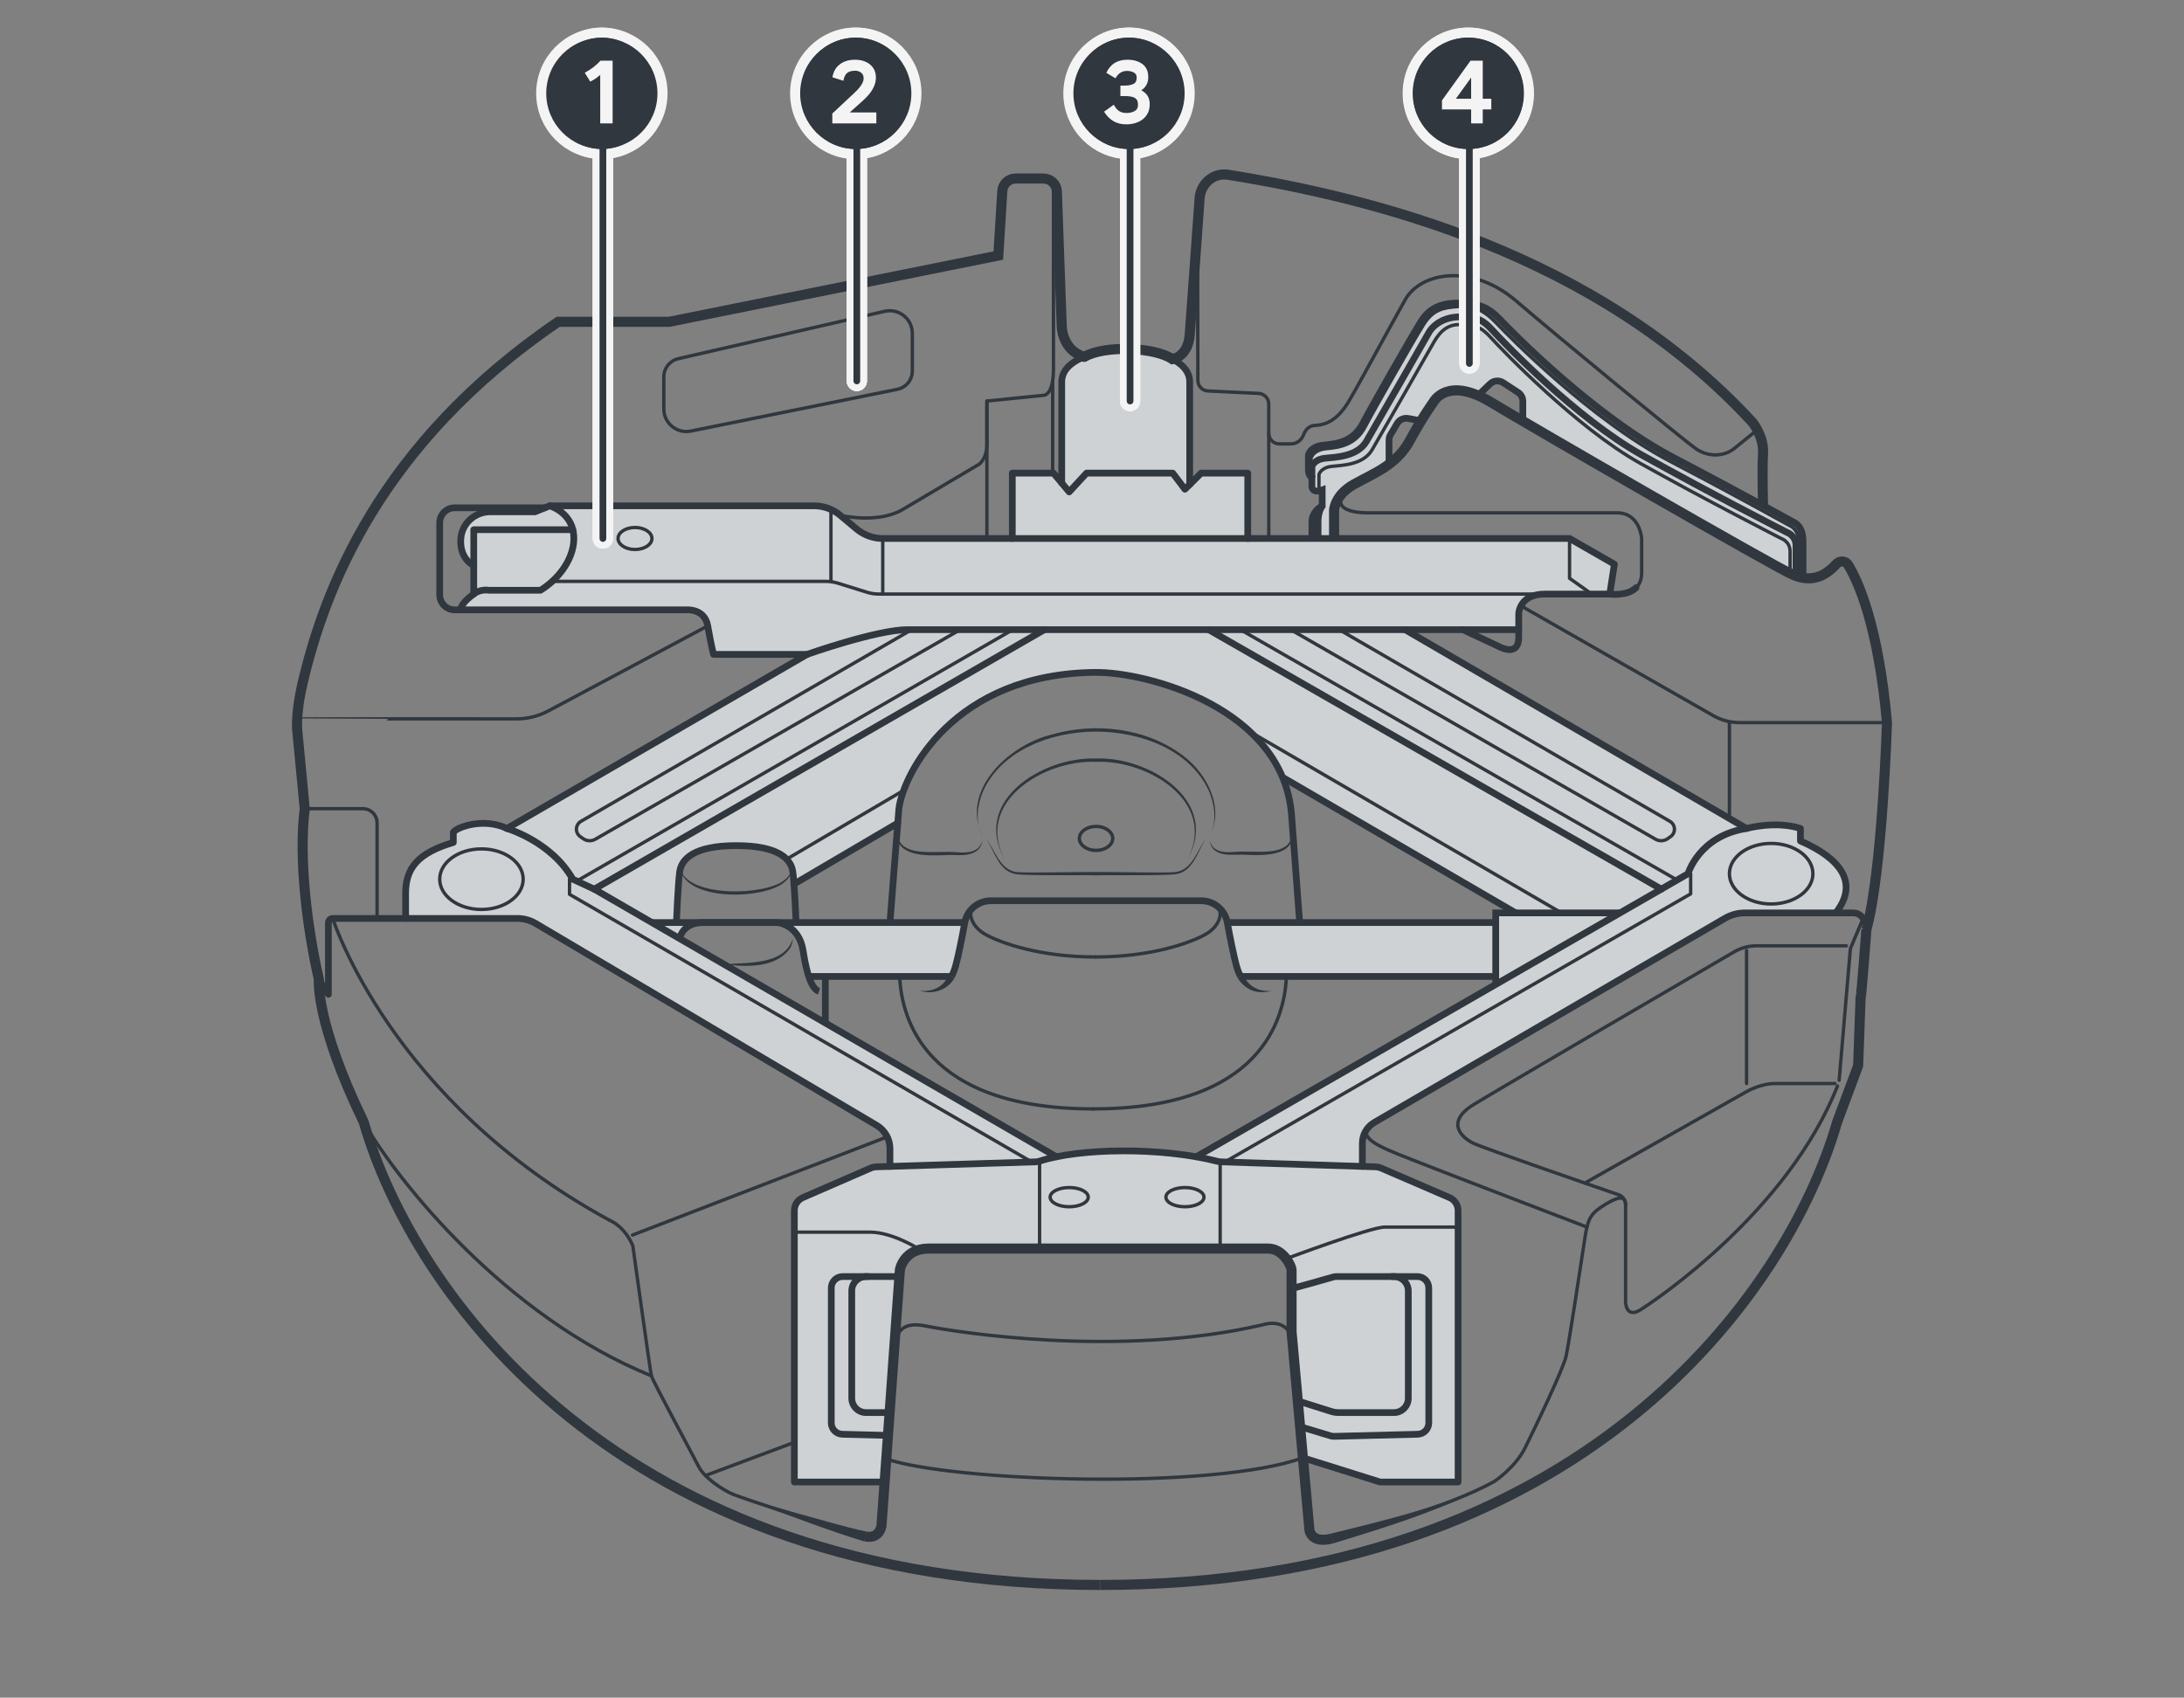 <?xml version="1.0" encoding="UTF-8"?><svg xmlns="http://www.w3.org/2000/svg" width="325" height="252.666" viewBox="0 0 325 252.666"><rect x="0" y="0" width="325" height="252.666" fill="#808080" stroke="none"/><g id="uuid-af90a885-1471-4f5a-8da1-7c90ad5220fb"><path d="m174.572,70.416h-12.83l-2.58,2.8-1.11-1.33v-15.04c0-1.69,1.34-2.93,3.31-3.74,0,0,0,.01.01,0,3.74-1.5,9.75-1.39,13.15.35h.01c1.55.79,2.56,1.92,2.56,3.39v15.27l-.71.7-1.81-2.4Z" style="fill:#cfd2d4; stroke-width:0px;"/><polygon points="185.732 70.416 185.732 80.146 150.692 80.146 150.692 70.416 156.702 70.416 156.822 70.416 158.052 71.886 159.162 73.216 161.742 70.416 174.572 70.416 176.382 72.816 177.092 72.116 178.802 70.416 185.732 70.416" style="fill:#cfd2d4; stroke-width:0px;"/><path d="m133.892,189.996l-.77,10.73c-.01.14-.02.27-.03.41l-.65,9.1h-3.5c-1.18,0-2.14-.96-2.14-2.13v-15.98c0-1.18.96-2.13,2.14-2.13h4.95Z" style="fill:#cfd2d4; stroke-width:0px;"/><path d="m136.942,185.986c-2.57.63-2.98,2.99-2.98,2.99l-.07,1.02h-8.44c-.94,0-1.69.75-1.69,1.69v20.09c0,.91.73,1.66,1.64,1.69l6.79.17-.25,3.5-.25,3.45-.22-.02h-13.21v-37.18h11.29c3.36,0,7.39,2.6,7.39,2.6Z" style="fill:#cfd2d4; stroke-width:0px;"/><path d="m179.222,178.176c0-.79-1.27-1.43-2.84-1.43-1.56,0-2.83.64-2.83,1.43s1.27,1.43,2.83,1.43c1.57,0,2.84-.64,2.84-1.43Zm-22.89,0c0,.79,1.27,1.43,2.83,1.43s2.83-.64,2.83-1.43-1.27-1.43-2.83-1.43-2.83.64-2.83,1.43Zm-1.58,7.65v-13c.74-.25,1.58-.46,2.5-.65,5.52-1.14,13.9-1.22,20.81-.01h.01c1.12.2,2.19.43,3.21.69.11.03.23.05.35.05v12.92h-26.88Z" style="fill:#cfd2d4; stroke-width:0px;"/><path d="m154.752,172.826v13h-16.46c-.51,0-.95.06-1.35.16,0,0-4.03-2.6-7.39-2.6h-11.29v-3.21c0-.84.5-1.6,1.27-1.94l10.11-4.39c.24-.11.51-.17.77-.18l2.08-.06,21.09-.66.61-.02c.19-.01.38-.04.56-.1Z" style="fill:#cfd2d4; stroke-width:0px;"/><path d="m126.802,192.126v15.98c0,1.17.96,2.13,2.14,2.13h3.5l-.25,3.4-6.79-.17c-.91-.03-1.64-.78-1.64-1.69v-20.09c0-.94.75-1.69,1.69-1.69h3.49c-1.18,0-2.14.95-2.14,2.13Z" style="fill:#cfd2d4; stroke-width:0px;"/><ellipse cx="159.162" cy="178.176" rx="2.83" ry="1.43" style="fill:#cfd2d4; stroke-width:0px;"/><path d="m176.382,176.746c1.57,0,2.84.64,2.84,1.43s-1.27,1.43-2.84,1.43c-1.56,0-2.83-.64-2.83-1.43s1.27-1.43,2.83-1.43Z" style="fill:#cfd2d4; stroke-width:0px;"/><path d="m181.712,172.916l.62.02,20.45.66v.01l2,.06c.27.01.53.07.77.17l10.21,4.41c.77.33,1.27,1.09,1.27,1.93v2.45h-10.91c-2.1,0-14.67,4.71-14.67,4.71-.59-.77-1.5-1.51-2.73-1.51h-7.09v-12.92c.03.01.05.01.08.01Z" style="fill:#cfd2d4; stroke-width:0px;"/><path d="m207.482,189.996h3.5c.93,0,1.69.76,1.69,1.69v20.09c0,.91-.74,1.66-1.65,1.69l-12.42.31c-.18,0-.36-.02-.53-.07l-4.55-1.38-.34-3.83,5.04,1.6c.31.09.63.14.95.14h8.31c1.18,0,2.14-.95,2.14-2.13v-15.98c0-1.18-.96-2.13-2.14-2.13Z" style="fill:#cfd2d4; stroke-width:0px;"/><path d="m217.032,182.626v37.94h-11.62l-11.47-3.6-.42-4.64,4.55,1.38c.17.05.35.07.53.07l12.42-.31c.91-.03,1.65-.78,1.65-1.69v-20.09c0-.93-.76-1.69-1.69-1.69h-12.06c-.15,0-.31.02-.46.06-1.08.31-5.73,1.63-6.21,1.74v-2.82c0-.22-.27-.94-.8-1.64,0,0,12.57-4.71,14.67-4.71h10.91Z" style="fill:#cfd2d4; stroke-width:0px;"/><path d="m209.622,192.126v15.98c0,1.18-.96,2.13-2.14,2.13h-8.31c-.32,0-.64-.05-.95-.14l-5.04-1.6-.76-8.38-.17-1.89v-6.43c.48-.11,5.13-1.43,6.21-1.74.15-.04.31-.06.46-.06h8.56c1.18,0,2.14.95,2.14,2.13Z" style="fill:#cfd2d4; stroke-width:0px;"/><path d="m133.652,122.506l-15.44,9.07h-.01c-.05-.74-.11-1.39-.17-1.83-.02-.13-.04-.26-.08-.39-.12-.49-.37-.98-.8-1.43l.18-.18,17.21-10.12c-.39,1.07-.63,2-.72,2.73l-.17,2.15Z" style="fill:#cfd2d4; stroke-width:0px;"/><path d="m100.712,137.306h-3.65l-8.58-4.97,66.99-38.62h24.44l67.36,38.62-6.14,3.53h-8.72l-46.3-26.94c-6.93-6.48-17.85-8.89-23-8.85-18.15.13-26.23,11.17-28.57,17.55l-17.21,10.12-.18.18c-1.07-1.16-3.27-2.07-7.54-2.07-5.94,0-7.89,1.77-8.33,3.5-.04.13-.06.26-.08.39-.26,1.86-.49,7.56-.49,7.56Z" style="fill:#cfd2d4; stroke-width:0px;"/><path d="m186.112,108.926l46.3,26.94h-6.81l-34.68-20.17h-.01c-1.09-2.63-2.77-4.87-4.8-6.77Z" style="fill:#cfd2d4; stroke-width:0px;"/><path d="m101.202,139.696l-4.14-2.39h7.66c-3.19,0-3.52,2.39-3.52,2.39Z" style="fill:#cfd2d4; stroke-width:0px;"/><path d="m118.522,137.306h25.1c-.41,2.24-.97,5.08-1.38,6.5-.15.56-.35,1.06-.6,1.52h-21.23c-.32-.95-.6-2.22-.85-3.85-.15-.96-.46-1.71-.85-2.28-1.15-1.72-2.94-1.89-2.94-1.89h2.75Z" style="fill:#cfd2d4; stroke-width:0px;"/><path d="m222.632,137.306v8.02h-37.96c-.25-.46-.45-.96-.61-1.52-.4-1.42-.96-4.26-1.37-6.5h39.94Z" style="fill:#cfd2d4; stroke-width:0px;"/><polygon points="241.132 135.866 222.642 146.506 222.632 146.486 222.632 145.326 222.632 137.306 222.632 135.866 225.602 135.866 232.412 135.866 241.132 135.866" style="fill:#cfd2d4; stroke-width:0px;"/><path d="m142.942,93.716l-54.3,31.19c-.56.32-1.27.29-1.8-.08l-.43-.3c-.81-.57-.76-1.79.1-2.28l49.21-28.53h7.22Z" style="fill:#cfd2d4; stroke-width:0px;"/><path d="m86.252,130.916l-.15.32-.82-.38c-.04-.07-.08-.14-.13-.21-3.23-5.47-9.67-7.34-9.67-7.34l44.67-25.91s10.38-3.68,14.99-3.68h.58l-49.21,28.53c-.86.49-.91,1.71-.1,2.28l.43.3c.53.37,1.24.4,1.8.08l54.3-31.19h7.83l-64.52,37.2Z" style="fill:#cfd2d4; stroke-width:0px;"/><path d="m86.252,130.916l64.52-37.2h4.7l-66.99,38.62-2.38-1.1.15-.32Z" style="fill:#cfd2d4; stroke-width:0px;"/><path d="m71.692,126.346c3.43,0,6.22,2.02,6.22,4.51s-2.79,4.5-6.22,4.5-6.21-2.02-6.21-4.5,2.78-4.51,6.21-4.51Z" style="fill:#cfd2d4; stroke-width:0px;"/><path d="m97.062,137.306l4.14,2.39,6.58,3.82,15.09,8.74,18.88,10.93,15.5,8.98v.01c-.92.19-1.76.4-2.5.65-.18.06-.37.09-.56.1l-.61.02v-.01l-68.78-39.83v-2.25l.35-.21c.05.07.09.14.13.21l.82.38,2.38,1.1,8.58,4.97Z" style="fill:#cfd2d4; stroke-width:0px;"/><path d="m65.482,130.856c0,2.48,2.78,4.5,6.21,4.5s6.22-2.02,6.22-4.5-2.79-4.51-6.22-4.51-6.21,2.02-6.21,4.51Zm2.03-5.47v-1.53c.68-.85,4.67-2.16,7.97-.55,0,0,6.44,1.87,9.67,7.34l-.35.21v2.25l68.78,39.83v.01l-21.09.66v-2.65c0-.62-.14-1.22-.41-1.76-.34-.7-.88-1.3-1.57-1.7l-50.74-30.05c-.83-.49-1.77-.75-2.74-.75h-16.62v-3.75c0-3.76,1.85-6,7.1-7.56Z" style="fill:#cfd2d4; stroke-width:0px;"/><path d="m251.642,133.036l-69.31,39.9-.62-.02c-.03,0-.05,0-.08-.01-.12,0-.24-.02-.35-.05-1.02-.26-2.09-.49-3.21-.69l44.57-25.66,18.49-10.64,6.14-3.53,2.29-1.33,1.69-.97h.39v3Z" style="fill:#cfd2d4; stroke-width:0px;"/><ellipse cx="263.622" cy="130.036" rx="6.21" ry="4.51" style="fill:#cfd2d4; stroke-width:0px;"/><path d="m273.242,135.866h-13.51c-1.05,0-2.09.28-3,.81l-52.16,30.38c-.38.22-.7.5-.96.82-.53.63-.83,1.43-.83,2.28v3.44l-20.45-.66,69.31-39.9v-3h-.39s1.63-5.65,8.71-6.73c0,0,4.32-1.21,8.02,0v1.86c5.87,2.56,8.79,6.19,5.26,10.7Zm-3.41-5.83c0-2.49-2.78-4.51-6.21-4.51s-6.21,2.02-6.21,4.51,2.78,4.51,6.21,4.51,6.21-2.02,6.21-4.51Z" style="fill:#cfd2d4; stroke-width:0px;"/><path d="m251.252,130.036l-1.69.97-.05-.09-64.88-37.2h7.48l54.3,31.19c.57.32,1.27.29,1.81-.08l.43-.3c.81-.57.76-1.79-.1-2.28l-49.21-28.53h9.8l48.27,28.11,2.55,1.48c-7.08,1.08-8.71,6.73-8.71,6.73Z" style="fill:#cfd2d4; stroke-width:0px;"/><path d="m184.632,93.716l64.88,37.2.05.09-2.29,1.33-67.36-38.62h4.72Z" style="fill:#cfd2d4; stroke-width:0px;"/><path d="m248.552,122.246c.86.49.91,1.71.1,2.28l-.43.3c-.54.37-1.24.4-1.81.08l-54.3-31.19h7.23l49.21,28.53Z" style="fill:#cfd2d4; stroke-width:0px;"/><path d="m94.552,78.506c1.39,0,2.52.73,2.52,1.64,0,.9-1.13,1.64-2.52,1.64-1.4,0-2.53-.74-2.53-1.64,0-.91,1.13-1.64,2.53-1.64Z" style="fill:#cfd2d4; stroke-width:0px;"/><path d="m122.952,86.526h-40.67l-.02-.02c2.47-2.26,3.63-5.26,3.03-7.67-.38-1.54-1.48-2.84-3.42-3.56h39.32c.88,0,1.73.19,2.52.55v10.7l-.01.05c-.25-.03-.5-.05-.75-.05Zm-25.88-6.38c0-.91-1.13-1.64-2.52-1.64-1.4,0-2.53.73-2.53,1.64,0,.9,1.13,1.64,2.53,1.64,1.39,0,2.52-.74,2.52-1.64Z" style="fill:#cfd2d4; stroke-width:0px;"/><path d="m131.412,80.146v8.27h-.55c-.62,0-1.23-.09-1.81-.28l-4.29-1.33c-.34-.11-.7-.19-1.06-.23l.01-.05v-10.7c.49.22.96.52,1.39.87,0,0,.01,0,.02.01l2.39,2.02c1.09.92,2.48,1.42,3.9,1.42Z" style="fill:#cfd2d4; stroke-width:0px;"/><path d="m70.552,78.836h14.74c.6,2.41-.56,5.41-3.03,7.67-.53.48-1.12.94-1.77,1.34h-7.68s-1.28-.23-2.26.57v-9.58Z" style="fill:#cfd2d4; stroke-width:0px;"/><path d="m70.552,78.836v5.33s-1.94-.82-1.94-3.59,2.25-4.4,4.35-4.4h6.71l1.47-.6h.01l.72-.3c1.94.72,3.04,2.02,3.42,3.56h-14.74Z" style="fill:#cfd2d4; stroke-width:0px;"/><path d="m102.092,90.766h-33.48c0-1.02,1.94-2.35,1.94-2.35.98-.8,2.26-.57,2.26-.57h7.68c.65-.4,1.24-.86,1.77-1.34l.02.02h40.67c.25,0,.5.02.75.05.36.04.72.12,1.06.23l4.29,1.33c.58.19,1.19.28,1.81.28h99.1c-2.2,0-3.16.96-3.58,1.78-.32.6-.33,1.13-.33,1.13v2.39h-90.91c-4.61,0-14.99,3.68-14.99,3.68h-13.92s-.4-1.56-.86-4.24c-.46-2.69-3.28-2.39-3.28-2.39Z" style="fill:#cfd2d4; stroke-width:0px;"/><path d="m240.292,83.966l-.69,4.45h-2.68l-3.3-2.35v-5.92l6.67,3.82Z" style="fill:#cfd2d4; stroke-width:0px;"/><path d="m196.202,80.146h37.42v5.92l3.3,2.35h-105.51v-8.27h64.79Z" style="fill:#cfd2d4; stroke-width:0px;"/><path d="m212.672,49.516c-.69,1.23-7.92,13.84-9.27,16.16-1.35,2.31-4.58,2.35-6.2,2.53-1.61.17-1.92,1.22-1.92,1.22v1.66s-.02-.01-.05-.03v-.01c-.05-.16-.09-.36-.09-.61v-2.21s.26-1.28,2.36-1.46c2.1-.17,4.35-.65,5.7-3.22,1.35-2.58,7.27-12.97,8.7-15.24s2.97-2.51,4.99-2.67c2.48-.19,4.01.53,5.87,2.49,1.86,1.97,14.04,14.36,25.87,20.56,11.83,6.2,17.15,9.26,17.85,9.61s1.31,1.22,1.31,2.75v4.68l-.04.13c-.14-.03-.29-.07-.44-.13v-4.51c0-1.57-1.39-2.01-1.39-2.01,0,0-11.54-5.89-21.58-11.5-9.72-5.45-20.54-16.73-22.16-18.52-1.61-1.79-2.63-2.02-4.9-2.02s-3.93,1.13-4.61,2.35Z" style="fill:#cfd2d4; stroke-width:0px;"/><path d="m203.402,65.676c1.35-2.32,8.58-14.93,9.27-16.16.68-1.22,2.34-2.35,4.61-2.35s3.29.23,4.9,2.02c1.62,1.79,12.44,13.07,22.16,18.52,10.04,5.61,21.58,11.5,21.58,11.5,0,0,1.39.44,1.39,2.01v4.5c-.17-.05-.36-.13-.54-.21-.09-.04-.2-.09-.33-.16v-3.27c0-1.53-1.36-1.95-1.36-1.95,0,0-11.23-5.73-21-11.2-9.47-5.3-20.57-16.91-22.14-18.65-1.57-1.74-2.56-1.97-4.77-1.97s-3.25,1.73-3.92,2.92-7.7,13.47-9.02,15.72c-1.32,2.26-4.46,2.3-6.03,2.47-1.58.17-1.87,1.19-1.87,1.19v1.61s-.09.83.48.72c0,0-1.53.61-1.53-.62v-2.89s.31-1.05,1.92-1.22c1.62-.18,4.85-.22,6.2-2.53Z" style="fill:#cfd2d4; stroke-width:0px;"/><path d="m204.232,66.946c1.32-2.25,8.35-14.53,9.02-15.72s1.71-2.92,3.92-2.92,3.2.23,4.77,1.97c1.57,1.74,12.67,13.35,22.14,18.65,9.77,5.47,21,11.2,21,11.2,0,0,1.36.42,1.36,1.95v3.27c-3.95-1.98-28.42-16.03-39.78-22.68v-2.95c0-.53-.26-1.03-.71-1.32l-2.22-1.44c-.61-.4-1.42-.33-1.95.18l-1.78,1.72c-5.06-2.18-6.65,1.01-6.65,1.01,0,0-.72.97-1.82,2.77l-1.93-.35c-.65-.12-1.3.18-1.63.74l-1,1.67c-.14.25-.22.52-.22.81v3.58c-1.69,1.26-3.6,2.08-5.27,3.03-.46.26-.84.53-1.16.82-1.69,1.44-1.75,3-1.75,3v4.21h-2.37v-2.62c0-1.27.54-2.14.6-2.24l.01-.01v-2.34c-.57.11-.48-.72-.48-.72v-1.61s.29-1.02,1.87-1.19c1.57-.17,4.71-.21,6.03-2.47Z" style="fill:#cfd2d4; stroke-width:0px;"/><path d="m185.058,145.101c.633,1.739,2.433,2.606,4.255,2.331-.887.258-1.879.359-2.833.037-.957-.311-1.761-1.047-2.302-1.893l.88-.475h0Z" style="fill:#30373e; stroke-width:0px;"/><path d="m277.74,138.329s-.077-2.459-1.99-2.459h-16.074c-1.052,0-2.086.279-2.995.809l-52.167,30.377c-1.103.642-1.782,1.823-1.782,3.099v3.448" style="fill:none; stroke:#30373e; stroke-linecap:round; stroke-linejoin:round;"/><path d="m163.753,235.894c71.847,0,102.35-43.598,109.626-68.882l3.129-8.4.366-10.078c.114-.131.865-10.205.865-10.205" style="fill:none; stroke:#30373e; stroke-width:1.5px;"/><polyline points="150.641 80.145 150.641 70.417 156.765 70.417 159.108 73.215 161.688 70.417 174.515 70.417 176.331 72.816 178.746 70.417 185.677 70.417 185.677 80.145" style="fill:none; stroke:#30373e; stroke-linecap:round; stroke-linejoin:round;"/><path d="m157.996,71.887s0-14.563,0-15.042c0-6.381,19.043-6.381,19.043,0v15.267" style="fill:none; stroke:#30373e; stroke-linecap:round; stroke-linejoin:round;"/><path d="m198.522,80.145v-4.206s.077-2.22,2.908-3.827,6.353-2.832,8.343-6.506c1.99-3.674,3.521-5.74,3.521-5.74,0,0,1.99-3.98,8.572,0s41.79,24.263,44.852,25.641c2.618,1.178,4.732.453,6.534-1.552.505-.562,1.397-.508,1.787.139,1.498,2.48,4.472,9.045,5.762,23.456,0,0-.689,22.267-3.062,30.779" style="fill:none; stroke:#30373e; stroke-width:1.5px;"/><path d="m206.699,69.086v-3.583c0-.283.076-.56.221-.804l.993-1.672c.336-.566.989-.863,1.636-.745l1.93.353" style="fill:none; stroke:#30373e; stroke-linecap:round; stroke-linejoin:round;"/><path d="m219.936,58.863l1.794-1.726c.528-.508,1.336-.584,1.95-.184l2.217,1.445c.446.29.715.786.715,1.318v2.956" style="fill:none; stroke:#30373e; stroke-linecap:round; stroke-linejoin:round;"/><path d="m182.785,26.016s-4.449-.056-4.526,5.378c-.064,4.568-.021,20.322-.005,25.231.003.832.651,1.511,1.481,1.562l7.584.366c.832.05,1.481.74,1.481,1.573v4.364c0,.871.706,1.576,1.576,1.576h1.725c.85,0,1.573-.555,1.875-1.349.258-.679.756-1.368,1.713-1.406,1.913-.077,3.521-1.053,5.052-3.626,1.531-2.573,5.98-10.84,8.348-15.049,2.368-4.21,10.022-5.434,16.528.153,6.506,5.587,24.875,20.666,26.712,21.967,1.837,1.301,4.21,1.225,5.74,0s3.429-2.781,3.429-2.781" style="fill:none; stroke:#30373e; stroke-linecap:round; stroke-linejoin:round; stroke-width:.5px;"/><line x1="188.802" y1="64.49" x2="188.802" y2="80.145" style="fill:none; stroke:#30373e; stroke-linecap:round; stroke-linejoin:round; stroke-width:.5px;"/><path d="m243.456,87.478c.497-.477.836-1.177.836-2.201v-5.132s-.23-3.823-3.674-3.823h-37.198c-2.143,0-5.472-.58-3.157-3.39" style="fill:none; stroke:#30373e; stroke-linecap:round; stroke-linejoin:round; stroke-width:.5px;"/><path d="m217.696,93.715l5.578,2.615s2.726,1.424,2.726-1.447v-3.559s.077-2.908,3.903-2.908h9.644s2.547.37,3.909-.937" style="fill:none; stroke:#30373e; stroke-linecap:round; stroke-linejoin:round;"/><path d="m226.612,90.329l28.33,16.178c1.197.684,2.551,1.043,3.93,1.043h21.93" style="fill:none; stroke:#30373e; stroke-linecap:round; stroke-linejoin:round; stroke-width:.5px;"/><path d="m274.755,140.768h-13.349c-1.183,0-2.344.314-3.366.909-6.972,4.064-35.092,20.464-38.776,22.741-4.21,2.602-1.76,4.899,0,5.74,1.522.728,17.336,6.19,21.59,7.656.629.217,1.049.808,1.049,1.473v14.524s.049,2.491,2.218,1.125,21.922-14.583,29.315-33.308" style="fill:none; stroke:#30373e; stroke-linecap:round; stroke-linejoin:round; stroke-width:.5px;"/><path d="m203.555,167.877c-.625,1.123-.149,2.042,4.458,3.889,6.214,2.492,28.137,10.864,28.137,10.864" style="fill:none; stroke:#30373e; stroke-linecap:round; stroke-linejoin:round; stroke-width:.5px;"/><line x1="259.906" y1="141.457" x2="259.906" y2="161.264" style="fill:none; stroke:#30373e; stroke-linecap:round; stroke-linejoin:round; stroke-width:.5px;"/><path d="m193.886,216.967l11.476,3.604h11.615v-40.391c0-.842-.501-1.604-1.274-1.937l-10.205-4.403c-.243-.105-.503-.163-.768-.172l-23.076-.746c-.145-.005-.286-.025-.427-.062-8.402-2.177-20.621-1.997-26.529-.038-.185.062-.369.096-.565.102l-23.772.744c-.267.008-.531.067-.776.174l-10.111,4.399c-.77.335-1.268,1.095-1.268,1.935v40.396h13.208" style="fill:none; stroke:#30373e; stroke-linecap:round; stroke-linejoin:round;"/><path d="m128.772,228.68c-2.163-.42-18.261-5.647-19.763-6.307-1.502-.661-4.179-2.403-5.033-4.085-.854-1.682-6.861-12.795-7.041-13.516s-2.763-19.343-2.763-19.343c0,0-.972-2.703-3.519-3.845" style="fill:none; stroke:#30373e; stroke-linecap:round; stroke-linejoin:round; stroke-width:.5px;"/><path d="m128.629,229.417c-4.69-1.389-10.176-3.512-14.778-5.166-1.619-.613-3.25-1.196-4.842-1.878,1.635.564,3.302,1.028,4.96,1.522,2.483.723,7.491,2.132,9.986,2.811,1.651.438,3.374.922,4.96,1.239l-.286,1.472h0Z" style="fill:#30373e; stroke-width:0px;"/><path d="m198.213,228.981c-3.184.841-3.364-1.322-3.364-1.322l-2.652-29.435v-9.245c0-.459-1.177-3.155-3.53-3.155h-50.428c-3.782,0-4.327,3.155-4.327,3.155l-2.737,38.079s-.24,2.042-2.403,1.622" style="fill:none; stroke:#30373e; stroke-width:1.5px;"/><path d="m241.903,179.288c0-1.757-1.821-.827-3.563.317-1.742,1.144-2.102,2.04-2.506,4.743s-2.359,15.558-2.78,17.48c-.42,1.922-4.685,10.813-6.127,13.696s-4.505,4.926-4.505,4.926c-6.968,3.965-21.025,7.689-24.208,8.53" style="fill:none; stroke:#30373e; stroke-linecap:round; stroke-linejoin:round; stroke-width:.5px;"/><path d="m222.422,220.451c-7.485,4.246-15.83,6.731-24.017,9.255,0,0-.383-1.45-.383-1.45,8.282-2.034,16.712-4.017,24.4-7.805h0Z" style="fill:#30373e; stroke-width:0px;"/><path d="m191.399,187.338s12.565-4.707,14.666-4.707h10.872" style="fill:none; stroke:#30373e; stroke-linecap:round; stroke-linejoin:round; stroke-width:.5px;"/><path d="m136.892,185.983s-4.031-2.595-7.393-2.595h-11.292" style="fill:none; stroke:#30373e; stroke-linecap:round; stroke-linejoin:round; stroke-width:.5px;"/><ellipse cx="159.108" cy="178.177" rx="2.833" ry="1.429" style="fill:none; stroke:#30373e; stroke-linecap:round; stroke-linejoin:round; stroke-width:.5px;"/><ellipse cx="176.331" cy="178.177" rx="2.833" ry="1.429" style="fill:none; stroke:#30373e; stroke-linecap:round; stroke-linejoin:round; stroke-width:.5px;"/><path d="m132.434,173.603v-2.648c0-1.422-.75-2.738-1.974-3.463l-50.741-30.047c-.829-.491-1.775-.75-2.738-.75h-27.47c-.354,0-.642.287-.642.642v10.648l-1.419-2.235" style="fill:none; stroke:#30373e; stroke-linecap:round; stroke-linejoin:round;"/><path d="m49.511,136.695s8.558,27.169,41.141,44.89" style="fill:none; stroke:#30373e; stroke-linecap:round; stroke-linejoin:round; stroke-width:.5px;"/><line x1="94.123" y1="183.814" x2="132.023" y2="169.201" style="fill:none; stroke:#30373e; stroke-linecap:round; stroke-linejoin:round; stroke-width:.5px;"/><polyline points="157.2 172.17 88.43 132.335 155.417 93.715" style="fill:none; stroke:#30373e; stroke-linecap:round; stroke-linejoin:round;"/><polyline points="153.524 172.933 84.75 133.103 84.75 130.852" style="fill:none; stroke:#30373e; stroke-linecap:round; stroke-linejoin:round; stroke-width:.5px;"/><line x1="86.201" y1="130.912" x2="150.719" y2="93.715" style="fill:none; stroke:#30373e; stroke-linecap:round; stroke-linejoin:round; stroke-width:.5px;"/><path d="m239.547,88.415l.689-4.446-6.671-3.825h-102.203c-1.428,0-2.81-.503-3.904-1.42l-2.413-2.023c-1.094-.918-2.476-1.42-3.904-1.42h-39.323l-2.203.894h-6.708c-2.099,0-4.352,1.639-4.352,4.403s1.946,3.584,1.946,3.584v4.253s-1.946,1.328-1.946,2.352" style="fill:none; stroke:#30373e; stroke-linecap:round; stroke-linejoin:round;"/><path d="m81.093,75.575h-13.428c-1.234,0-2.234,1-2.234,2.234v10.724c0,1.234,1,2.234,2.234,2.234h34.376s2.816-.297,3.277,2.386.862,4.243.862,4.243h13.922s10.374-3.681,14.99-3.681h90.907" style="fill:none; stroke:#30373e; stroke-linecap:round; stroke-linejoin:round;"/><path d="m81.817,75.281c5.631,2.071,4.197,9.086-1.384,12.568h-7.68s-1.272-.234-2.253.566" style="fill:none; stroke:#30373e; stroke-linecap:round; stroke-linejoin:round;"/><polyline points="70.5 84.162 70.5 78.837 85.231 78.837" style="fill:none; stroke:#30373e; stroke-linecap:round; stroke-linejoin:round;"/><path d="m44.223,106.996c0-.016,24.566-.005,32.619-.001,1.664,0,3.291-.408,4.759-1.191l23.717-12.65" style="fill:none; stroke:#30373e; stroke-linecap:round; stroke-linejoin:round; stroke-width:.5px;"/><path d="m82.226,86.529h40.675c.613,0,1.223.093,1.809.275l4.284,1.336c.586.183,1.195.275,1.809.275h99.1" style="fill:none; stroke:#30373e; stroke-linecap:round; stroke-linejoin:round; stroke-width:.5px;"/><polyline points="233.564 80.145 233.564 86.069 236.869 88.415" style="fill:none; stroke:#30373e; stroke-linecap:round; stroke-linejoin:round; stroke-width:.5px;"/><line x1="131.362" y1="80.145" x2="131.362" y2="88.415" style="fill:none; stroke:#30373e; stroke-linecap:round; stroke-linejoin:round; stroke-width:.5px;"/><line x1="123.653" y1="75.827" x2="123.653" y2="86.529" style="fill:none; stroke:#30373e; stroke-linecap:round; stroke-linejoin:round; stroke-width:.5px;"/><ellipse cx="94.494" cy="80.145" rx="2.521" ry="1.638" style="fill:none; stroke:#30373e; stroke-linecap:round; stroke-linejoin:round; stroke-width:.5px;"/><path d="m125.044,76.701s5.59,1.323,9.288-.874,11.383-6.741,11.383-6.741c0,0,1.153-.835,1.146-2.936s0-6.466,0-6.466l8.434-.846s1.47.084,1.47-3.95v-26.399" style="fill:none; stroke:#30373e; stroke-linecap:round; stroke-linejoin:round; stroke-width:.5px;"/><line x1="156.647" y1="56.625" x2="156.647" y2="70.417" style="fill:none; stroke:#30373e; stroke-linecap:round; stroke-linejoin:round; stroke-width:.5px;"/><line x1="146.862" y1="59.684" x2="146.862" y2="80.145" style="fill:none; stroke:#30373e; stroke-linecap:round; stroke-linejoin:round; stroke-width:.5px;"/><path d="m98.78,56.092v4.771c0,2.125,1.946,3.717,4.029,3.295l30.725-6.215c1.296-.262,2.227-1.401,2.227-2.723v-5.609c0-2.161-2.009-3.76-4.114-3.277l-30.71,7.049c-1.262.29-2.156,1.413-2.156,2.708Z" style="fill:none; stroke:#30373e; stroke-linecap:round; stroke-linejoin:round; stroke-width:.5px;"/><path d="m120.102,97.396l-44.671,25.91c-3.305-1.612-7.291-.295-7.972.553v1.529c-5.25,1.555-7.097,3.801-7.097,7.553v3.753" style="fill:none; stroke:#30373e; stroke-linecap:round; stroke-linejoin:round;"/><polyline points="178.01 172.17 247.217 132.335 179.857 93.715" style="fill:none; stroke:#30373e; stroke-linecap:round; stroke-linejoin:round;"/><polyline points="251.586 130.036 251.586 133.034 182.282 172.933" style="fill:none; stroke:#30373e; stroke-linecap:round; stroke-linejoin:round; stroke-width:.5px;"/><line x1="249.459" y1="130.912" x2="184.581" y2="93.715" style="fill:none; stroke:#30373e; stroke-linecap:round; stroke-linejoin:round; stroke-width:.5px;"/><path d="m209.089,93.715l50.817,29.592s4.324-1.207,8.018,0v1.858c5.871,2.557,8.794,6.188,5.262,10.705" style="fill:none; stroke:#30373e; stroke-linecap:round; stroke-linejoin:round;"/><ellipse cx="263.566" cy="130.036" rx="6.211" ry="4.506" style="fill:none; stroke:#30373e; stroke-linecap:round; stroke-linejoin:round; stroke-width:.5px;"/><ellipse cx="71.642" cy="130.852" rx="6.211" ry="4.506" style="fill:none; stroke:#30373e; stroke-linecap:round; stroke-linejoin:round; stroke-width:.5px;"/><path d="m75.431,123.307s6.606,1.915,9.8,7.545l3.199,1.483" style="fill:none; stroke:#30373e; stroke-linecap:round; stroke-linejoin:round;"/><path d="m135.668,93.715l-49.215,28.527c-.856.496-.908,1.714-.097,2.281l.43.301c.535.374,1.239.406,1.806.08l54.298-31.189" style="fill:none; stroke:#30373e; stroke-linecap:round; stroke-linejoin:round; stroke-width:.5px;"/><path d="m199.283,93.715l49.215,28.527c.856.496.908,1.714.097,2.281l-.43.301c-.535.374-1.239.406-1.806.08l-54.298-31.189" style="fill:none; stroke:#30373e; stroke-linecap:round; stroke-linejoin:round; stroke-width:.5px;"/><line x1="222.582" y1="137.305" x2="182.629" y2="137.305" style="fill:none; stroke:#30373e;"/><line x1="143.581" y1="137.305" x2="97.008" y2="137.305" style="fill:none; stroke:#30373e;"/><line x1="222.582" y1="145.329" x2="184.618" y2="145.329" style="fill:none; stroke:#30373e;"/><line x1="141.592" y1="145.329" x2="120.102" y2="145.329" style="fill:none; stroke:#30373e;"/><polyline points="222.578 146.485 222.578 135.87 241.075 135.87" style="fill:none; stroke:#30373e;"/><line x1="225.545" y1="135.87" x2="190.862" y2="115.693" style="fill:none; stroke:#30373e;"/><line x1="232.758" y1="136.097" x2="186.058" y2="108.931" style="fill:none; stroke:#30373e; stroke-linecap:round; stroke-linejoin:round; stroke-width:.5px;"/><path d="m142.026,145.576c-1.013,1.776-3.267,2.529-5.135,1.856,1.822.275,3.622-.592,4.255-2.331,0,0,.88.475.88.475h0Z" style="fill:#30373e; stroke-width:0px;"/><path d="m141.586,145.338c.248-.458.448-.974.606-1.533.403-1.429.966-4.278,1.387-6.528.349-1.865,1.975-3.217,3.872-3.217h31.302c1.897,0,3.523,1.352,3.872,3.217.421,2.25.984,5.099,1.387,6.528.158.559.358,1.075.606,1.533" style="fill:none; stroke:#30373e;"/><path d="m132.434,137.308l1.329-16.95c.65-5.12,8.115-20.131,29.291-20.283,7.628-.055,27.936,5.257,29.143,21.243l1.206,15.987" style="fill:none; stroke:#30373e;"/><path d="m133.912,145.916c.389,5.407,3.474,19.124,28.744,19.124" style="fill:none; stroke:#30373e; stroke-linecap:round; stroke-linejoin:round; stroke-width:.5px;"/><path d="m191.399,145.916c-.389,5.407-3.474,19.124-28.744,19.124" style="fill:none; stroke:#30373e; stroke-linecap:round; stroke-linejoin:round; stroke-width:.5px;"/><path d="m101.144,139.699s.331-2.394,3.521-2.394h11.054s3.19.312,3.784,4.168c.594,3.856,1.335,5.706,2.374,6.08" style="fill:none; stroke:#30373e;"/><line x1="122.815" y1="145.329" x2="122.815" y2="152.252" style="fill:none; stroke:#30373e;"/><path d="m118.464,137.305s-.228-5.699-.485-7.554c-.257-1.855-2.037-3.894-8.418-3.894-6.38,0-8.161,2.039-8.418,3.894-.257,1.855-.485,7.554-.485,7.554" style="fill:none; stroke:#30373e;"/><path d="m101.144,128.965c.727,4.718,12.678,4.372,15.545,2.049.66-.486,1.116-1.226,1.29-2.049-.06.841-.488,1.66-1.131,2.235-2.981,2.771-15.211,3.049-15.704-2.235h0Z" style="fill:#30373e; stroke-width:0px;"/><path d="m107.73,143.521c3.364-.289,9.025.165,10.249-3.824-.011.5-.164,1.001-.416,1.451-2.165,3.002-6.547,2.769-9.833,2.373h0Z" style="fill:#30373e; stroke-width:0px;"/><line x1="118.153" y1="131.581" x2="133.595" y2="122.502" style="fill:none; stroke:#30373e; stroke-linecap:round; stroke-linejoin:round;"/><line x1="117.28" y1="127.743" x2="134.637" y2="117.538" style="fill:none; stroke:#30373e; stroke-linecap:round; stroke-linejoin:round; stroke-width:.5px;"/><path d="m195.227,80.145v-2.555s-.087-1.345,1.528-2.309v-2.348s-1.529.617-1.529-.615v-1.232s-.523-.218-.523-1.179v-2.205s.262-1.288,2.357-1.463c2.096-.175,4.366-.611,5.719-3.187s7.271-12.966,8.7-15.236c1.429-2.27,3.437-2.75,5.925-2.707,2.488.044,4.011.524,5.869,2.488,1.858,1.965,14.038,14.363,25.869,20.562,11.831,6.199,17.157,9.255,17.856,9.604s1.31,1.222,1.31,2.75v5.484" style="fill:none; stroke:#30373e;"/><path d="m195.18,71.049c-.053-.16-.09-.361-.09-.614v-2.205s.262-1.288,2.357-1.463,4.347-.647,5.701-3.223,7.271-12.966,8.7-15.236c1.429-2.27,2.973-2.517,4.988-2.671,2.482-.189,4.011.524,5.869,2.488s14.038,14.363,25.869,20.562c11.831,6.199,17.157,9.255,17.856,9.604s1.31,1.222,1.31,2.75v4.681" style="fill:none; stroke:#30373e; stroke-width:.5px;"/><path d="m195.226,71.086v-1.659s.306-1.048,1.922-1.222c1.615-.175,4.846-.22,6.199-2.533,1.353-2.313,8.579-14.93,9.266-16.152s2.346-2.357,4.616-2.357,3.283.232,4.898,2.022c1.615,1.79,12.436,13.073,22.164,18.519,10.034,5.616,21.571,11.503,21.571,11.503,0,0,1.397.437,1.397,2.008v4.511" style="fill:none; stroke:#30373e;"/><path d="m266.383,85.507v-3.429c0-1.53-1.36-1.955-1.36-1.955,0,0-11.229-5.73-20.994-11.196-9.468-5.3-20.572-16.908-22.144-18.65s-2.558-1.968-4.767-1.968-3.252,1.731-3.921,2.921c-.669,1.19-7.702,13.469-9.019,15.721-1.317,2.251-4.461,2.295-6.034,2.465s-1.87,1.19-1.87,1.19v1.615s-.09.825.481.712" style="fill:none; stroke:#30373e; stroke-width:.5px;"/><path d="m247.217,132.335l3.98-2.299s1.634-5.652,8.71-6.729" style="fill:none; stroke:#30373e; stroke-linecap:round; stroke-linejoin:round;"/><line x1="257.355" y1="107.55" x2="257.355" y2="121.889" style="fill:none; stroke:#30373e; stroke-linecap:round; stroke-linejoin:round; stroke-width:.5px;"/><polyline points="277.249 136.695 275.356 141.177 273.682 160.778" style="fill:none; stroke:#30373e; stroke-linecap:round; stroke-linejoin:round; stroke-width:.5px;"/><path d="m45.347,120.358h8.639c1.176,0,2.129.953,2.129,2.129v14.208" style="fill:none; stroke:#30373e; stroke-linecap:round; stroke-linejoin:round; stroke-width:.5px;"/><path d="m149.518,127.929c-4.98-8.786,5.699-15.319,13.565-15.034,7.82-.329,18.583,6.243,13.623,15.001,4.518-8.608-6.029-14.873-13.622-14.502-7.597-.359-18.132,5.939-13.566,14.534h0Z" style="fill:#30373e; stroke-width:0px;"/><ellipse cx="163.102" cy="124.784" rx="2.482" ry="1.785" style="fill:none; stroke:#30373e; stroke-linecap:round; stroke-linejoin:round; stroke-width:.5px;"/><path d="m235.834,176.08l24.072-13.611s2.056-1.205,4.226-1.205h8.933" style="fill:none; stroke:#30373e; stroke-linecap:round; stroke-linejoin:round; stroke-width:.5px;"/><path d="m192.198,191.797c.485-.106,5.127-1.429,6.211-1.738.151-.043.305-.064.462-.064h12.053c.934,0,1.69.757,1.69,1.69v20.089c0,.917-.731,1.667-1.648,1.69l-12.421.312c-.18.005-.359-.02-.532-.072l-4.545-1.374" style="fill:none; stroke:#30373e; stroke-linecap:round; stroke-linejoin:round;"/><path d="m193.123,208.501l5.048,1.592c.306.097.626.146.947.146h8.313c1.179,0,2.136-.956,2.136-2.136v-15.973c0-1.179-.956-2.136-2.136-2.136h-.267" style="fill:none; stroke:#30373e; stroke-linecap:round; stroke-linejoin:round;"/><path d="m133.837,189.995h-8.444c-.931,0-1.69.756-1.69,1.69v20.09c0,.916.732,1.666,1.648,1.69l6.787.17" style="fill:none; stroke:#30373e; stroke-linecap:round; stroke-linejoin:round;"/><path d="m129.154,189.995h-.268c-1.178,0-2.136.955-2.136,2.136v15.972c0,1.178.958,2.136,2.136,2.136h3.496" style="fill:none; stroke:#30373e; stroke-linecap:round; stroke-linejoin:round;"/><line x1="181.574" y1="185.825" x2="181.574" y2="172.921" style="fill:none; stroke:#30373e; stroke-linecap:round; stroke-linejoin:round; stroke-width:.5px;"/><line x1="154.699" y1="172.822" x2="154.699" y2="185.825" style="fill:none; stroke:#30373e; stroke-linecap:round; stroke-linejoin:round; stroke-width:.5px;"/><path d="m54.127,167.012c4.935,8.672,21.05,28.919,42.808,37.76" style="fill:none; stroke:#30373e; stroke-linecap:round; stroke-linejoin:round; stroke-width:.5px;"/><line x1="104.978" y1="219.611" x2="118.207" y2="214.669" style="fill:none; stroke:#30373e; stroke-linecap:round; stroke-linejoin:round; stroke-width:.5px;"/><path d="m133.038,201.138c.186-2.583.914-4.562,4.704-3.786,3.79.775,28.44,4.88,50.133-.17,0,0,4.099-1.442,4.494,2.936" style="fill:none; stroke:#30373e; stroke-linecap:round; stroke-linejoin:round; stroke-width:.5px;"/><path d="m131.888,217.14c9.989,3.383,48.579,4.675,61.998-.173" style="fill:none; stroke:#30373e; stroke-linecap:round; stroke-linejoin:round; stroke-width:.5px;"/><path d="m144.675,135.197c-.551.72-.192,2.694,2.057,3.925s7.998,3.307,16.278,3.307" style="fill:none; stroke:#30373e; stroke-linecap:round; stroke-linejoin:round; stroke-width:.5px;"/><path d="m181.346,135.197c.551.72.192,2.694-2.057,3.925-2.249,1.231-7.998,3.307-16.278,3.307" style="fill:none; stroke:#30373e; stroke-linecap:round; stroke-linejoin:round; stroke-width:.5px;"/><path d="m133.496,123.763c.12,3.641,4.552,2.983,7.098,3.042,1.521-.127,3.197.427,4.598-.33.493-.284.827-.794,1.03-1.347-.102.579-.403,1.156-.901,1.532-1.361.947-3.149.477-4.727.617-2.6.098-7.492.28-7.098-3.515h0Z" style="fill:#30373e; stroke-width:0px;"/><path d="m179.983,124.481c1.117-2.034.816-4.503,0-6.555-2.776-6.368-10.346-9.036-16.88-9.042-6.533.006-14.105,2.675-16.88,9.042-.816,2.052-1.118,4.521,0,6.555-3.362-6.842,3.848-13.514,10.084-15.105,6.552-1.919,14.195-1.108,19.723,3.076,3.557,2.624,6.273,7.8,3.954,12.029h0Z" style="fill:#30373e; stroke-width:0px;"/><path d="m192.337,123.811c.387,3.687-4.364,3.516-6.891,3.419-1.533-.136-3.269.318-4.591-.603-.483-.367-.775-.928-.872-1.491.198.537.523,1.031,1.001,1.305,1.36.733,2.986.194,4.462.317,2.47-.059,6.77.584,6.891-2.947h0Z" style="fill:#30373e; stroke-width:0px;"/><path d="m179.49,124.784c-1.28,1.871-1.88,4.906-4.481,5.321-1.573.249-10.141.111-11.906.18-1.807-.07-10.275.072-11.906-.18-2.603-.416-3.198-3.45-4.481-5.322,1.373,1.773,2.04,4.641,4.54,5.012,1.488.159,10.158-.051,11.848-.01,1.732-.042,10.301.171,11.848.01,2.502-.371,3.164-3.238,4.539-5.012h0Z" style="fill:#30373e; stroke-width:0px;"/><path d="m196.755,75.281s-.611.897-.611,2.245v2.68" style="fill:none; stroke:#30373e;"/><path d="m262.356,75.281s-.153-5.158,0-7.761-1.591-4.683-1.591-4.683c-23.238-25.203-56.765-33.411-77.979-36.822-.033-.005-.065-.01-.097-.015-2.118-.306-4.019,1.341-4.172,3.475-.321,4.477-1.266,17.631-1.477,20.355-.255,3.295-2.569,3.624-2.569,3.624-2.589-1.779-10.06-2.118-13.098-.349l-.049.007c-3.328-1.054-3.328-4.552-3.328-4.552l-.726-20.073c-.039-1.069-.917-1.916-1.987-1.916h-4.147c-1.05,0-1.92.817-1.984,1.866l-.591,9.595-48.974,9.862h-16.525c-26.786,18.257-34.782,40.113-37.981,53.561-1.262,5.304-.8,7.752-.8,7.752l1.066,11.15c-.933,7.429.368,17.822,2.103,25.392,0,0-.599,6.252,6.677,21.263,7.276,25.283,37.78,68.882,109.626,68.882" style="fill:none; stroke:#30373e; stroke-width:1.5px;"/></g><g id="uuid-e6c3b041-8aed-42aa-b723-abf4f605600f"><line x1="89.718" y1="12.568" x2="89.718" y2="80.146" style="fill:none; stroke:#f4f4f4; stroke-linecap:round; stroke-linejoin:round; stroke-width:3px;"/><line x1="89.718" y1="12.568" x2="89.718" y2="80.146" style="fill:none; stroke:#f4f4f4; stroke-linecap:round; stroke-linejoin:round; stroke-width:3px;"/><line x1="89.718" y1="12.568" x2="89.718" y2="80.146" style="fill:none; stroke:#f4f4f4; stroke-linecap:round; stroke-linejoin:round; stroke-width:3px;"/><path d="m88.602,11.704c-.199.134-.455.283-.767.448l-.819-1.326c.477-.26.906-.535,1.287-.825.382-.291.732-.613,1.053-.969h1.808v9.334h-1.846v-7.215c-.278.233-.517.418-.716.553Z" style="fill:none; stroke:#f4f4f4; stroke-linecap:round; stroke-linejoin:round; stroke-width:3px;"/><circle cx="89.561" cy="13.891" r="8.275" style="fill:none; stroke:#f4f4f4; stroke-linecap:round; stroke-linejoin:round; stroke-width:3px;"/><path d="m89.561,5.599c-3.934,0-7.124,3.189-7.124,7.124v2.336c0,3.934,3.189,7.124,7.124,7.124s7.124-3.189,7.124-7.124v-2.336c0-3.934-3.189-7.124-7.124-7.124Z" style="fill:none; stroke:#f4f4f4; stroke-linecap:round; stroke-linejoin:round; stroke-width:3px;"/><path d="m88.602,11.704c-.199.134-.455.283-.767.448l-.819-1.326c.477-.26.906-.535,1.287-.825.382-.291.732-.613,1.053-.969h1.808v9.334h-1.846v-7.215c-.278.233-.517.418-.716.553Z" style="fill:none; stroke:#f4f4f4; stroke-linecap:round; stroke-linejoin:round; stroke-width:3px;"/><line x1="89.718" y1="12.568" x2="89.718" y2="80.146" style="fill:none; stroke:#f4f4f4; stroke-linecap:round; stroke-linejoin:round; stroke-width:3px;"/><line x1="89.718" y1="12.568" x2="89.718" y2="80.146" style="fill:none; stroke:#30373e; stroke-linecap:round; stroke-miterlimit:10;"/><circle cx="89.561" cy="13.891" r="8.275" style="fill:#30373e; stroke-width:0px;"/><path d="m89.561,5.599c-3.934,0-7.124,3.189-7.124,7.124v2.336c0,3.934,3.189,7.124,7.124,7.124s7.124-3.189,7.124-7.124v-2.336c0-3.934-3.189-7.124-7.124-7.124Z" style="fill:#30373e; stroke-width:0px;"/><path d="m88.602,11.704c-.199.134-.455.283-.767.448l-.819-1.326c.477-.26.906-.535,1.287-.825.382-.291.732-.613,1.053-.969h1.808v9.334h-1.846v-7.215c-.278.233-.517.418-.716.553Z" style="fill:#f4f4f4; stroke-width:0px;"/><line x1="127.503" y1="12.568" x2="127.503" y2="56.697" style="fill:none; stroke:#f4f4f4; stroke-linecap:round; stroke-linejoin:round; stroke-width:3px;"/><line x1="127.503" y1="12.568" x2="127.503" y2="56.697" style="fill:none; stroke:#f4f4f4; stroke-linecap:round; stroke-linejoin:round; stroke-width:3px;"/><line x1="127.503" y1="12.568" x2="127.503" y2="56.697" style="fill:none; stroke:#f4f4f4; stroke-linecap:round; stroke-linejoin:round; stroke-width:3px;"/><path d="m123.859,16.897l3.236-3.029c.304-.277.56-.544.768-.8.208-.255.368-.496.48-.721.112-.226.169-.438.169-.638v-.117c0-.312-.119-.567-.357-.767s-.539-.299-.903-.299c-.52,0-.919.112-1.196.338s-.459.611-.546,1.157l-1.638-.521c.139-.832.507-1.476,1.104-1.931.599-.454,1.356-.682,2.275-.682.581,0,1.105.104,1.573.312s.838.512,1.111.91.409.871.409,1.417c0,.45-.089.882-.267,1.293-.178.412-.405.789-.682,1.132-.278.342-.594.674-.949.994l-2.002,1.794h3.965v1.625h-6.552v-1.469Z" style="fill:none; stroke:#f4f4f4; stroke-linecap:round; stroke-linejoin:round; stroke-width:3px;"/><circle cx="127.346" cy="13.891" r="8.275" style="fill:none; stroke:#f4f4f4; stroke-linecap:round; stroke-linejoin:round; stroke-width:3px;"/><path d="m127.346,5.599c-4.462,0-8.079,3.617-8.079,8.079v.425c0,4.462,3.617,8.079,8.079,8.079s8.079-3.617,8.079-8.079v-.425c0-4.462-3.617-8.079-8.079-8.079Z" style="fill:none; stroke:#f4f4f4; stroke-linecap:round; stroke-linejoin:round; stroke-width:3px;"/><path d="m123.859,16.897l3.236-3.029c.304-.277.56-.544.768-.8.208-.255.368-.496.48-.721.112-.226.169-.438.169-.638v-.117c0-.312-.119-.567-.357-.767s-.539-.299-.903-.299c-.52,0-.919.112-1.196.338s-.459.611-.546,1.157l-1.638-.521c.139-.832.507-1.476,1.104-1.931.599-.454,1.356-.682,2.275-.682.581,0,1.105.104,1.573.312s.838.512,1.111.91.409.871.409,1.417c0,.45-.089.882-.267,1.293-.178.412-.405.789-.682,1.132-.278.342-.594.674-.949.994l-2.002,1.794h3.965v1.625h-6.552v-1.469Z" style="fill:none; stroke:#f4f4f4; stroke-linecap:round; stroke-linejoin:round; stroke-width:3px;"/><line x1="127.503" y1="12.568" x2="127.503" y2="56.697" style="fill:none; stroke:#f4f4f4; stroke-linecap:round; stroke-linejoin:round; stroke-width:3px;"/><line x1="127.503" y1="12.568" x2="127.503" y2="56.697" style="fill:none; stroke:#30373e; stroke-linecap:round; stroke-miterlimit:10;"/><circle cx="127.346" cy="13.891" r="8.275" style="fill:#30373e; stroke-width:0px;"/><path d="m127.346,5.599c-4.462,0-8.079,3.617-8.079,8.079v.425c0,4.462,3.617,8.079,8.079,8.079s8.079-3.617,8.079-8.079v-.425c0-4.462-3.617-8.079-8.079-8.079Z" style="fill:#30373e; stroke-width:0px;"/><path d="m123.859,16.897l3.236-3.029c.304-.277.56-.544.768-.8.208-.255.368-.496.48-.721.112-.226.169-.438.169-.638v-.117c0-.312-.119-.567-.357-.767s-.539-.299-.903-.299c-.52,0-.919.112-1.196.338s-.459.611-.546,1.157l-1.638-.521c.139-.832.507-1.476,1.104-1.931.599-.454,1.356-.682,2.275-.682.581,0,1.105.104,1.573.312s.838.512,1.111.91.409.871.409,1.417c0,.45-.089.882-.267,1.293-.178.412-.405.789-.682,1.132-.278.342-.594.674-.949.994l-2.002,1.794h3.965v1.625h-6.552v-1.469Z" style="fill:#f4f4f4; stroke-width:0px;"/><line x1="168.166" y1="12.568" x2="168.166" y2="59.684" style="fill:none; stroke:#f4f4f4; stroke-linecap:round; stroke-linejoin:round; stroke-width:3px;"/><line x1="168.166" y1="12.568" x2="168.166" y2="59.684" style="fill:none; stroke:#f4f4f4; stroke-linecap:round; stroke-linejoin:round; stroke-width:3px;"/><line x1="168.166" y1="12.568" x2="168.166" y2="59.684" style="fill:none; stroke:#f4f4f4; stroke-linecap:round; stroke-linejoin:round; stroke-width:3px;"/><path d="m165.692,18.035c-.542-.316-1.008-.787-1.397-1.411l1.442-1.04c.243.442.51.759.8.949s.652.286,1.086.286c.468,0,.87-.093,1.209-.279.338-.187.507-.475.507-.865v-.155c0-.442-.149-.757-.449-.942-.299-.187-.804-.28-1.514-.28h-.65v-1.56h.624c.528,0,.96-.078,1.294-.234.333-.155.5-.45.5-.884v-.143c0-.312-.146-.544-.436-.696-.29-.151-.626-.228-1.008-.228-.363,0-.69.094-.981.28-.29.187-.53.461-.721.825l-1.365-.819c.312-.667.728-1.158,1.248-1.476.52-.315,1.152-.474,1.897-.474.91,0,1.653.216,2.229.649s.865,1.079.865,1.938c0,.45-.092.838-.273,1.163s-.438.592-.767.8c.416.217.729.494.942.832.212.338.318.754.318,1.248,0,.642-.158,1.188-.475,1.638-.316.451-.739.789-1.268,1.014-.528.226-1.109.338-1.742.338-.736,0-1.376-.157-1.917-.474Z" style="fill:none; stroke:#f4f4f4; stroke-linecap:round; stroke-linejoin:round; stroke-width:3px;"/><circle cx="168.009" cy="13.891" r="8.275" style="fill:none; stroke:#f4f4f4; stroke-linecap:round; stroke-linejoin:round; stroke-width:3px;"/><path d="m168.009,5.599c-4.451,0-8.059,3.608-8.059,8.059v.465c0,4.451,3.608,8.059,8.059,8.059s8.059-3.608,8.059-8.059v-.465c0-4.451-3.608-8.059-8.059-8.059Z" style="fill:none; stroke:#f4f4f4; stroke-linecap:round; stroke-linejoin:round; stroke-width:3px;"/><path d="m165.692,18.035c-.542-.316-1.008-.787-1.397-1.411l1.442-1.04c.243.442.51.759.8.949s.652.286,1.086.286c.468,0,.87-.093,1.209-.279.338-.187.507-.475.507-.865v-.155c0-.442-.149-.757-.449-.942-.299-.187-.804-.28-1.514-.28h-.65v-1.56h.624c.528,0,.96-.078,1.294-.234.333-.155.5-.45.5-.884v-.143c0-.312-.146-.544-.436-.696-.29-.151-.626-.228-1.008-.228-.363,0-.69.094-.981.28-.29.187-.53.461-.721.825l-1.365-.819c.312-.667.728-1.158,1.248-1.476.52-.315,1.152-.474,1.897-.474.91,0,1.653.216,2.229.649s.865,1.079.865,1.938c0,.45-.092.838-.273,1.163s-.438.592-.767.8c.416.217.729.494.942.832.212.338.318.754.318,1.248,0,.642-.158,1.188-.475,1.638-.316.451-.739.789-1.268,1.014-.528.226-1.109.338-1.742.338-.736,0-1.376-.157-1.917-.474Z" style="fill:none; stroke:#f4f4f4; stroke-linecap:round; stroke-linejoin:round; stroke-width:3px;"/><line x1="168.166" y1="12.568" x2="168.166" y2="59.684" style="fill:none; stroke:#f4f4f4; stroke-linecap:round; stroke-linejoin:round; stroke-width:3px;"/><line x1="168.166" y1="12.568" x2="168.166" y2="59.684" style="fill:none; stroke:#30373e; stroke-linecap:round; stroke-miterlimit:10;"/><circle cx="168.009" cy="13.891" r="8.275" style="fill:#30373e; stroke-width:0px;"/><path d="m168.009,5.599c-4.451,0-8.059,3.608-8.059,8.059v.465c0,4.451,3.608,8.059,8.059,8.059s8.059-3.608,8.059-8.059v-.465c0-4.451-3.608-8.059-8.059-8.059Z" style="fill:#30373e; stroke-width:0px;"/><path d="m165.692,18.035c-.542-.316-1.008-.787-1.397-1.411l1.442-1.04c.243.442.51.759.8.949s.652.286,1.086.286c.468,0,.87-.093,1.209-.279.338-.187.507-.475.507-.865v-.155c0-.442-.149-.757-.449-.942-.299-.187-.804-.28-1.514-.28h-.65v-1.56h.624c.528,0,.96-.078,1.294-.234.333-.155.5-.45.5-.884v-.143c0-.312-.146-.544-.436-.696-.29-.151-.626-.228-1.008-.228-.363,0-.69.094-.981.28-.29.187-.53.461-.721.825l-1.365-.819c.312-.667.728-1.158,1.248-1.476.52-.315,1.152-.474,1.897-.474.91,0,1.653.216,2.229.649s.865,1.079.865,1.938c0,.45-.092.838-.273,1.163s-.438.592-.767.8c.416.217.729.494.942.832.212.338.318.754.318,1.248,0,.642-.158,1.188-.475,1.638-.316.451-.739.789-1.268,1.014-.528.226-1.109.338-1.742.338-.736,0-1.376-.157-1.917-.474Z" style="fill:#f4f4f4; stroke-width:0px;"/><line x1="218.656" y1="12.568" x2="218.656" y2="54.094" style="fill:none; stroke:#f4f4f4; stroke-linecap:round; stroke-linejoin:round; stroke-width:3px;"/><line x1="218.656" y1="12.568" x2="218.656" y2="54.094" style="fill:none; stroke:#f4f4f4; stroke-linecap:round; stroke-linejoin:round; stroke-width:3px;"/><line x1="218.656" y1="12.568" x2="218.656" y2="54.094" style="fill:none; stroke:#f4f4f4; stroke-linecap:round; stroke-linejoin:round; stroke-width:3px;"/><path d="m218.919,16.286h-4.342v-1.339l4.251-5.915h1.82v5.668h1.273v1.586h-1.273v2.08h-1.729v-2.08Zm0-1.586v-3.159l-2.274,3.159h2.274Z" style="fill:none; stroke:#f4f4f4; stroke-linecap:round; stroke-linejoin:round; stroke-width:3px;"/><circle cx="218.5" cy="13.891" r="8.275" style="fill:none; stroke:#f4f4f4; stroke-linecap:round; stroke-linejoin:round; stroke-width:3px;"/><path d="m218.5,5.599c-4.53,0-8.202,3.672-8.202,8.202v.179c0,4.53,3.672,8.202,8.202,8.202s8.202-3.672,8.202-8.202v-.179c0-4.53-3.672-8.202-8.202-8.202Z" style="fill:none; stroke:#f4f4f4; stroke-linecap:round; stroke-linejoin:round; stroke-width:3px;"/><path d="m218.919,16.286h-4.342v-1.339l4.251-5.915h1.82v5.668h1.273v1.586h-1.273v2.08h-1.729v-2.08Zm0-1.586v-3.159l-2.274,3.159h2.274Z" style="fill:none; stroke:#f4f4f4; stroke-linecap:round; stroke-linejoin:round; stroke-width:3px;"/><line x1="218.656" y1="12.568" x2="218.656" y2="54.094" style="fill:none; stroke:#f4f4f4; stroke-linecap:round; stroke-linejoin:round; stroke-width:3px;"/><line x1="218.656" y1="12.568" x2="218.656" y2="54.094" style="fill:none; stroke:#30373e; stroke-linecap:round; stroke-miterlimit:10;"/><circle cx="218.5" cy="13.891" r="8.275" style="fill:#30373e; stroke-width:0px;"/><path d="m218.5,5.599c-4.53,0-8.202,3.672-8.202,8.202v.179c0,4.53,3.672,8.202,8.202,8.202s8.202-3.672,8.202-8.202v-.179c0-4.53-3.672-8.202-8.202-8.202Z" style="fill:#30373e; stroke-width:0px;"/><path d="m218.919,16.286h-4.342v-1.339l4.251-5.915h1.82v5.668h1.273v1.586h-1.273v2.08h-1.729v-2.08Zm0-1.586v-3.159l-2.274,3.159h2.274Z" style="fill:#f4f4f4; stroke-width:0px;"/></g></svg>